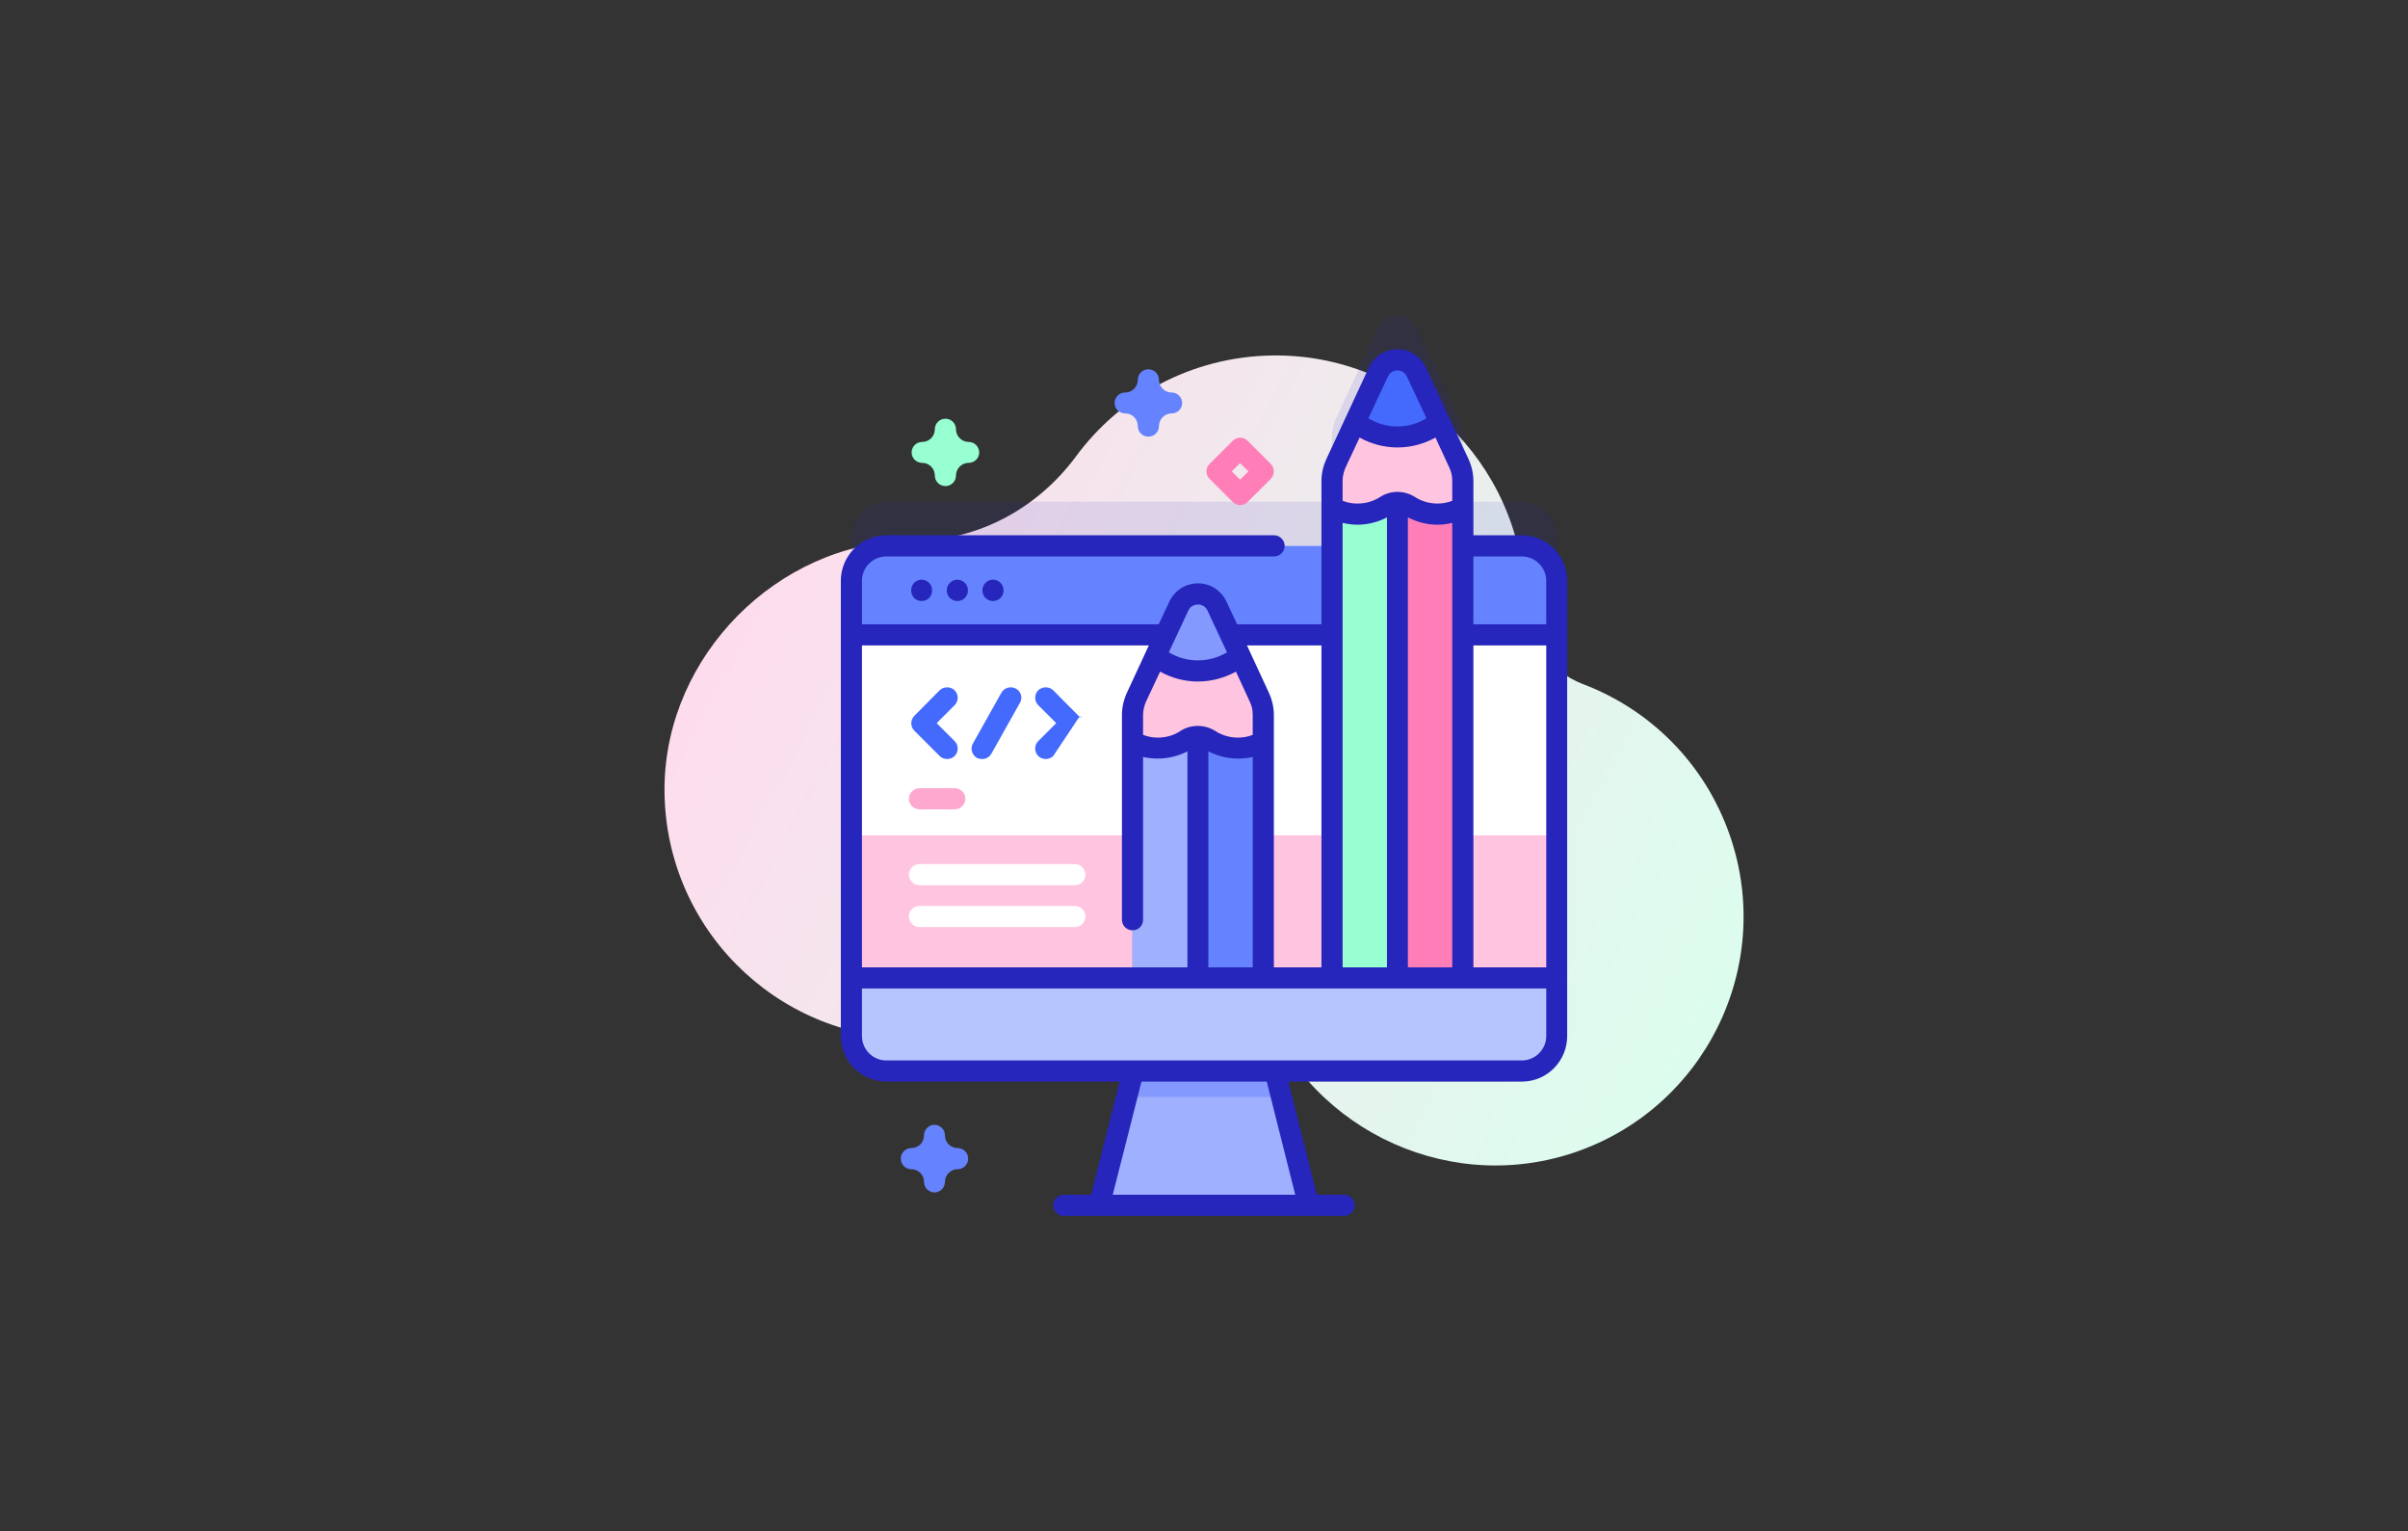 <?xml version="1.0" encoding="UTF-8"?>
<!DOCTYPE svg PUBLIC "-//W3C//DTD SVG 1.1//EN" "http://www.w3.org/Graphics/SVG/1.1/DTD/svg11.dtd">
<!-- Creator: CorelDRAW 2019 (64-Bit) -->
<svg xmlns="http://www.w3.org/2000/svg" xml:space="preserve" width="884px" height="562px" version="1.1" style="shape-rendering:geometricPrecision; text-rendering:geometricPrecision; image-rendering:optimizeQuality; fill-rule:evenodd; clip-rule:evenodd"
viewBox="0 0 104.76 66.6"
 xmlns:xlink="http://www.w3.org/1999/xlink"
 enable-background="new 0 0 512 512">
 <rect x="0" y="0" width="104.76" height="66.6" fill="#333333" stroke="none"/>
 <defs>
  <style type="text/css">
   <![CDATA[
    .fil0 {fill:none}
    .fil13 {fill:#2626BC}
    .fil10 {fill:#4369FD}
    .fil7 {fill:#6583FE}
    .fil4 {fill:#8399FE}
    .fil12 {fill:#97FFD2}
    .fil3 {fill:#9FB0FE}
    .fil8 {fill:#B7C5FF}
    .fil11 {fill:#FF7EB8}
    .fil9 {fill:#FFA8CF}
    .fil6 {fill:#FFC4DF}
    .fil5 {fill:white}
    .fil2 {fill:#2626BC;fill-opacity:0.102}
    .fil1 {fill:url(#id0)}
   ]]>
  </style>
  <linearGradient id="id0" gradientUnits="userSpaceOnUse" x1="31.83" y1="21.6" x2="74.35" y2="44.53">
   <stop offset="0" style="stop-opacity:1; stop-color:#FFDBED"/>
   <stop offset="1" style="stop-opacity:1; stop-color:#DCFDEE"/>
  </linearGradient>
 </defs>
 <g id="Layer_x0020_1">
  <rect class="fil0" width="104.76" height="66.6"/>
  <ellipse class="fil0" cx="52.38" cy="33.3" rx="32.1" ry="32.73"/>
  <g id="devlopment-new.svg">
   <g>
    <path class="fil1" d="M75.27 36.37c-1.09,-3.18 -3.5,-5.52 -6.41,-6.62 -1.5,-0.58 -2.5,-2.01 -2.52,-3.62 -0.01,-0.03 -0.01,-0.07 -0.01,-0.11 -0.14,-5.92 -5.08,-10.66 -11.01,-10.56 -3.49,0.06 -6.58,1.77 -8.51,4.39 -1.67,2.26 -4.27,3.67 -7.07,3.67 -0.08,0 -0.17,0 -0.25,0 -5.68,0.12 -10.5,4.99 -10.58,10.67 -0.08,6.05 4.8,10.97 10.82,10.97 4.67,0 8.65,-2.96 10.17,-7.1 0.4,-1.09 1.57,-1.67 2.68,-1.36 0.02,0.01 0.03,0.01 0.05,0.01 1.01,0.29 1.69,1.26 1.6,2.31 -0.11,1.41 0.06,2.86 0.54,4.29 1.88,5.6 7.99,8.68 13.61,6.85 5.75,-1.88 8.84,-8.09 6.89,-13.79l0 0z"/>
    <path class="fil2" d="M66.21 21.82l-2.57 0 0 -2.83c0,-0.27 -0.06,-0.53 -0.17,-0.78l-1.84 -3.95c-0.33,-0.71 -1.34,-0.71 -1.67,0l-1.84 3.95c-0.11,0.25 -0.17,0.51 -0.17,0.78l0 2.83 -19.39 0c-0.84,0 -1.52,0.68 -1.52,1.51l0 19.8c0,0.84 0.68,1.52 1.52,1.52l27.65 0c0.84,0 1.52,-0.68 1.52,-1.52l0 -19.8c0,-0.83 -0.68,-1.51 -1.52,-1.51l0 0z"/>
    <polygon class="fil3" points="56.94,52.42 47.83,52.42 49.01,47.71 49.65,45.2 55.12,45.2 55.75,47.71 "/>
    <polygon class="fil4" points="55.75,47.71 49.01,47.71 49.65,45.2 55.12,45.2 "/>
    <path class="fil5" d="M66.21 46.58l-27.65 0c-0.84,0 -1.52,-0.68 -1.52,-1.52l0 -19.8c0,-0.84 0.68,-1.52 1.52,-1.52l27.65 0c0.84,0 1.52,0.68 1.52,1.52l0 19.8c0,0.84 -0.68,1.52 -1.52,1.52l0 0z"/>
    <path class="fil6" d="M37.04 36.33l0 8.73c0,0.84 0.68,1.52 1.52,1.52l27.65 0c0.84,0 1.52,-0.68 1.52,-1.52l0 -8.73 -30.69 0z"/>
    <path class="fil7" d="M67.73 27.61l0 -2.35c0,-0.84 -0.68,-1.52 -1.52,-1.52l-27.65 0c-0.84,0 -1.52,0.68 -1.52,1.52l0 2.35 30.69 0z"/>
    <path class="fil8" d="M37.04 42.53l0 2.53c0,0.84 0.68,1.52 1.52,1.52l27.65 0c0.84,0 1.52,-0.68 1.52,-1.52l0 -2.53 -30.69 0z"/>
    <path class="fil5" d="M46.76 38.5l-6.76 0c-0.25,0 -0.46,-0.21 -0.46,-0.46 0,-0.25 0.21,-0.46 0.46,-0.46l6.76 0c0.26,0 0.46,0.21 0.46,0.46 0,0.25 -0.2,0.46 -0.46,0.46z"/>
    <path class="fil9" d="M41.54 35.2l-1.54 0c-0.25,0 -0.46,-0.21 -0.46,-0.46 0,-0.25 0.21,-0.46 0.46,-0.46l1.54 0c0.25,0 0.46,0.21 0.46,0.46 0,0.25 -0.21,0.46 -0.46,0.46z"/>
    <path class="fil5" d="M46.76 40.32l-6.76 0c-0.25,0 -0.46,-0.21 -0.46,-0.46 0,-0.25 0.21,-0.46 0.46,-0.46l6.76 0c0.26,0 0.46,0.21 0.46,0.46 0,0.25 -0.2,0.46 -0.46,0.46z"/>
    <g>
     <path class="fil10" d="M41.21 33.01c-0.12,0 -0.24,-0.04 -0.33,-0.13l-1.1 -1.1c-0.18,-0.18 -0.18,-0.47 0,-0.65l1.1 -1.11c0.18,-0.17 0.47,-0.17 0.65,0 0.18,0.18 0.18,0.47 0,0.65l-0.78 0.78 0.78 0.78c0.18,0.18 0.18,0.47 0,0.65 -0.09,0.09 -0.21,0.13 -0.32,0.13l0 0z"/>
     <path class="fil10" d="M45.49 33.01c-0.11,0 -0.23,-0.04 -0.32,-0.13 -0.18,-0.18 -0.18,-0.47 0,-0.65l0.78 -0.78 -0.78 -0.78c-0.18,-0.18 -0.18,-0.47 0,-0.65 0.18,-0.17 0.47,-0.17 0.65,0l1.1 1.11c0.18,0.18 0.18,-0.08 0,0.1l-1.1 1.65c-0.09,0.09 -0.21,0.13 -0.33,0.13z"/>
     <path class="fil10" d="M42.73 33.01c-0.08,0 -0.16,-0.01 -0.23,-0.05 -0.22,-0.13 -0.3,-0.41 -0.17,-0.63l1.24 -2.21c0.13,-0.22 0.41,-0.29 0.63,-0.17 0.22,0.12 0.3,0.4 0.17,0.62l-1.24 2.21c-0.09,0.15 -0.24,0.23 -0.4,0.23l0 0z"/>
    </g>
    <path class="fil11" d="M59.96 16.18l-1.84 3.96c-0.11,0.24 -0.17,0.5 -0.17,0.77l0 21.62 5.69 0 0 -21.62c0,-0.27 -0.06,-0.53 -0.17,-0.77l-1.84 -3.96c-0.33,-0.7 -1.34,-0.7 -1.67,0z"/>
    <polygon class="fil12" points="57.95,21.44 60.8,21.44 60.8,42.53 57.95,42.53 "/>
    <path class="fil6" d="M59.96 16.18l-1.84 3.96c-0.11,0.24 -0.17,0.5 -0.17,0.77l0 1.17c0.33,0.18 0.71,0.28 1.1,0.28 0.46,0 0.89,-0.14 1.25,-0.37 0.31,-0.19 0.7,-0.18 1,0.01 0.36,0.23 0.78,0.36 1.24,0.36 0.4,0 0.77,-0.1 1.1,-0.28l0 -1.17c0,-0.27 -0.06,-0.53 -0.17,-0.77l-1.84 -3.96c-0.33,-0.71 -1.34,-0.71 -1.67,0l0 0z"/>
    <path class="fil10" d="M59.96 16.18l-1 2.17c0.5,0.41 1.14,0.65 1.84,0.65 0.69,0 1.33,-0.24 1.83,-0.65l-1 -2.17c-0.33,-0.7 -1.34,-0.7 -1.67,0l0 0z"/>
    <path class="fil7" d="M51.28 26.36l-1.84 3.96c-0.11,0.24 -0.17,0.5 -0.17,0.77l0 11.44 5.69 0 0 -11.44c0,-0.27 -0.06,-0.53 -0.17,-0.77l-1.84 -3.96c-0.33,-0.71 -1.34,-0.71 -1.67,0l0 0z"/>
    <polygon class="fil3" points="49.27,31.62 52.11,31.62 52.11,42.53 49.27,42.53 "/>
    <path class="fil6" d="M51.28 26.36l-1.84 3.96c-0.11,0.24 -0.17,0.5 -0.17,0.77l0 1.17c0.33,0.18 0.7,0.28 1.1,0.28 0.46,0 0.89,-0.14 1.25,-0.37 0.31,-0.19 0.7,-0.18 1,0.01 0.36,0.22 0.78,0.35 1.24,0.35 0.4,0 0.77,-0.09 1.1,-0.27l0 -1.17c0,-0.27 -0.06,-0.53 -0.17,-0.77l-1.84 -3.96c-0.33,-0.71 -1.34,-0.71 -1.67,0l0 0z"/>
    <path class="fil4" d="M51.28 26.36l-1 2.17c0.5,0.41 1.14,0.65 1.83,0.65 0.7,0 1.34,-0.24 1.84,-0.65l-1 -2.17c-0.33,-0.71 -1.34,-0.71 -1.67,0l0 0z"/>
    <g>
     <path class="fil13" d="M39.64 25.67l0 0.01c0,0.26 0.2,0.46 0.46,0.46 0.25,0 0.45,-0.2 0.45,-0.46l0 -0.01c0,-0.25 -0.2,-0.46 -0.45,-0.46 -0.26,0 -0.46,0.21 -0.46,0.46z"/>
     <path class="fil13" d="M41.19 25.67l0 0.01c0,0.26 0.21,0.46 0.46,0.46 0.25,0 0.46,-0.2 0.46,-0.46l0 -0.01c0,-0.25 -0.21,-0.46 -0.46,-0.46 -0.25,0 -0.46,0.21 -0.46,0.46z"/>
     <path class="fil13" d="M42.74 25.67l0 0.01c0,0.26 0.21,0.46 0.46,0.46 0.25,0 0.46,-0.2 0.46,-0.46l0 -0.01c0,-0.25 -0.21,-0.46 -0.46,-0.46 -0.25,0 -0.46,0.21 -0.46,0.46z"/>
     <path class="fil13" d="M66.21 23.28l-2.11 0 0 -2.37c0,-0.33 -0.08,-0.66 -0.22,-0.96l-1.84 -3.96c-0.23,-0.49 -0.7,-0.8 -1.24,-0.8 -0.55,0 -1.02,0.31 -1.25,0.8l-1.84 3.96c-0.14,0.3 -0.22,0.63 -0.22,0.96l0 6.24 -3.67 0 -0.46 -0.98c-0.23,-0.49 -0.7,-0.8 -1.24,-0.8 -0.55,0 -1.02,0.31 -1.25,0.8l-0.46 0.98 -12.91 0 0 -1.89c0,-0.58 0.47,-1.06 1.06,-1.06l16.87 0c0.25,0 0.46,-0.21 0.46,-0.46 0,-0.25 -0.21,-0.46 -0.46,-0.46l-16.87 0c-1.09,0 -1.98,0.89 -1.98,1.98l0 19.8c0,1.09 0.89,1.98 1.98,1.98l10.15 0 -1.24 4.92 -1.19 0c-0.25,0 -0.46,0.2 -0.46,0.46 0,0.25 0.21,0.46 0.46,0.46l12.2 0c0.25,0 0.46,-0.21 0.46,-0.46 0,-0.25 -0.21,-0.46 -0.46,-0.46l-1.19 0 -1.24 -4.92 10.16 0c1.09,0 1.97,-0.89 1.97,-1.98l0 -19.8c0,-1.09 -0.88,-1.98 -1.97,-1.98l0 0zm-4.96 18.79l0 -19.57c0.4,0.21 0.84,0.32 1.29,0.32 0.22,0 0.43,-0.03 0.64,-0.08l0 19.33 -1.93 0zm-2.84 0l0 -19.33c0.21,0.05 0.43,0.08 0.64,0.08 0.45,0 0.89,-0.11 1.29,-0.32l0 19.57 -1.93 0zm5.69 -14l3.17 0 0 14 -3.17 0 0 -14zm2.11 -3.87c0.58,0 1.06,0.48 1.06,1.06l0 1.89 -3.17 0 0 -2.95 2.11 0zm-5.83 -7.82c0.11,-0.25 0.35,-0.27 0.42,-0.27 0.06,0 0.3,0.02 0.41,0.27l0.85 1.81c-0.38,0.23 -0.82,0.36 -1.26,0.36 -0.46,0 -0.89,-0.13 -1.27,-0.36l0.85 -1.81zm-1.84 3.95l0.61 -1.3c0.5,0.28 1.07,0.43 1.65,0.43 0.58,0 1.14,-0.15 1.65,-0.43l0.6 1.3c0.09,0.18 0.13,0.38 0.13,0.58l0 0.87c-0.2,0.08 -0.42,0.12 -0.64,0.12 -0.35,0 -0.7,-0.1 -0.99,-0.29 -0.46,-0.29 -1.05,-0.29 -1.5,0 -0.29,0.19 -0.64,0.29 -1,0.29 -0.22,0 -0.43,-0.04 -0.64,-0.12l0 -0.87c0,-0.2 0.05,-0.4 0.13,-0.58l0 0zm-1.05 7.74l0 14 -2.07 0 0 -10.98c0,-0.33 -0.08,-0.67 -0.22,-0.97l-0.95 -2.05 3.24 0zm-4.92 14l0 -9.39c0.4,0.2 0.84,0.31 1.29,0.31 0.21,0 0.43,-0.02 0.64,-0.07l0 9.15 -1.93 0 0 0zm-2.71 -11.56l0.61 -1.3c0.5,0.28 1.07,0.43 1.64,0.43 0.58,0 1.15,-0.15 1.66,-0.43l0.6 1.3c0.09,0.18 0.13,0.38 0.13,0.58l0 0.87c-0.2,0.08 -0.42,0.12 -0.64,0.12 -0.35,0 -0.7,-0.1 -0.99,-0.29 -0.46,-0.29 -1.05,-0.29 -1.5,-0.01 -0.29,0.2 -0.64,0.3 -1,0.3 -0.22,0 -0.43,-0.04 -0.64,-0.12l0 -0.87c0,-0.2 0.05,-0.4 0.13,-0.58l0 0zm1.84 -3.96c0.11,-0.24 0.35,-0.26 0.42,-0.26 0.06,0 0.3,0.02 0.41,0.26l0.85 1.82c-0.38,0.23 -0.82,0.35 -1.27,0.35 -0.45,0 -0.88,-0.12 -1.26,-0.35l0.85 -1.82zm-1.72 1.52l-0.95 2.05c-0.14,0.3 -0.22,0.64 -0.22,0.97l0 8.91c0,0.26 0.21,0.46 0.46,0.46 0.26,0 0.46,-0.2 0.46,-0.46l0 -7.08c0.21,0.05 0.43,0.07 0.64,0.07 0.45,0 0.89,-0.11 1.29,-0.31l0 9.39 -14.16 0 0 -14 12.48 0zm6.37 23.89l-7.94 0 1.25 -4.92 5.45 0 1.24 4.92zm9.86 -5.84l-27.65 0c-0.59,0 -1.06,-0.48 -1.06,-1.06l0 -2.07 29.77 0 0 2.07c0,0.58 -0.48,1.06 -1.06,1.06l0 0z"/>
    </g>
    <path class="fil11" d="M53.95 21.97c-0.11,0 -0.23,-0.05 -0.32,-0.14l-1.01 -1.01c-0.18,-0.17 -0.18,-0.46 0,-0.64l1.01 -1.01c0.18,-0.18 0.47,-0.18 0.65,0l1.01 1.01c0.17,0.18 0.17,0.47 0,0.64l-1.01 1.01c-0.09,0.09 -0.21,0.14 -0.33,0.14zm-0.36 -1.47l0.36 0.36 0.36 -0.36 -0.36 -0.36 -0.36 0.36z"/>
    <path class="fil7" d="M40.65 51.86c-0.25,0 -0.45,-0.21 -0.45,-0.46 0,-0.3 -0.25,-0.55 -0.55,-0.55 -0.26,0 -0.46,-0.21 -0.46,-0.46 0,-0.25 0.2,-0.46 0.46,-0.46 0.3,0 0.55,-0.24 0.55,-0.55 0,-0.25 0.2,-0.46 0.45,-0.46 0.26,0 0.46,0.21 0.46,0.46 0,0.31 0.25,0.55 0.55,0.55 0.26,0 0.46,0.21 0.46,0.46 0,0.25 -0.2,0.46 -0.46,0.46 -0.3,0 -0.55,0.25 -0.55,0.55 0,0.25 -0.2,0.46 -0.46,0.46z"/>
    <path class="fil7" d="M49.96 18.99c-0.25,0 -0.46,-0.2 -0.46,-0.46 0,-0.3 -0.24,-0.55 -0.55,-0.55 -0.25,0 -0.46,-0.2 -0.46,-0.45 0,-0.26 0.21,-0.46 0.46,-0.46 0.31,0 0.55,-0.25 0.55,-0.55 0,-0.26 0.21,-0.46 0.46,-0.46 0.25,0 0.46,0.2 0.46,0.46 0,0.3 0.25,0.55 0.55,0.55 0.25,0 0.46,0.2 0.46,0.46 0,0.25 -0.21,0.45 -0.46,0.45 -0.3,0 -0.55,0.25 -0.55,0.55 0,0.26 -0.21,0.46 -0.46,0.46z"/>
    <path class="fil12" d="M41.13 21.14c-0.25,0 -0.46,-0.2 -0.46,-0.46 0,-0.3 -0.24,-0.55 -0.55,-0.55 -0.25,0 -0.46,-0.2 -0.46,-0.45 0,-0.26 0.21,-0.46 0.46,-0.46 0.31,0 0.55,-0.25 0.55,-0.55 0,-0.26 0.21,-0.46 0.46,-0.46 0.25,0 0.46,0.2 0.46,0.46 0,0.3 0.25,0.55 0.55,0.55 0.25,0 0.46,0.2 0.46,0.46 0,0.25 -0.21,0.45 -0.46,0.45 -0.3,0 -0.55,0.25 -0.55,0.55 0,0.26 -0.21,0.46 -0.46,0.46z"/>
   </g>
  </g>
 </g>
</svg>
